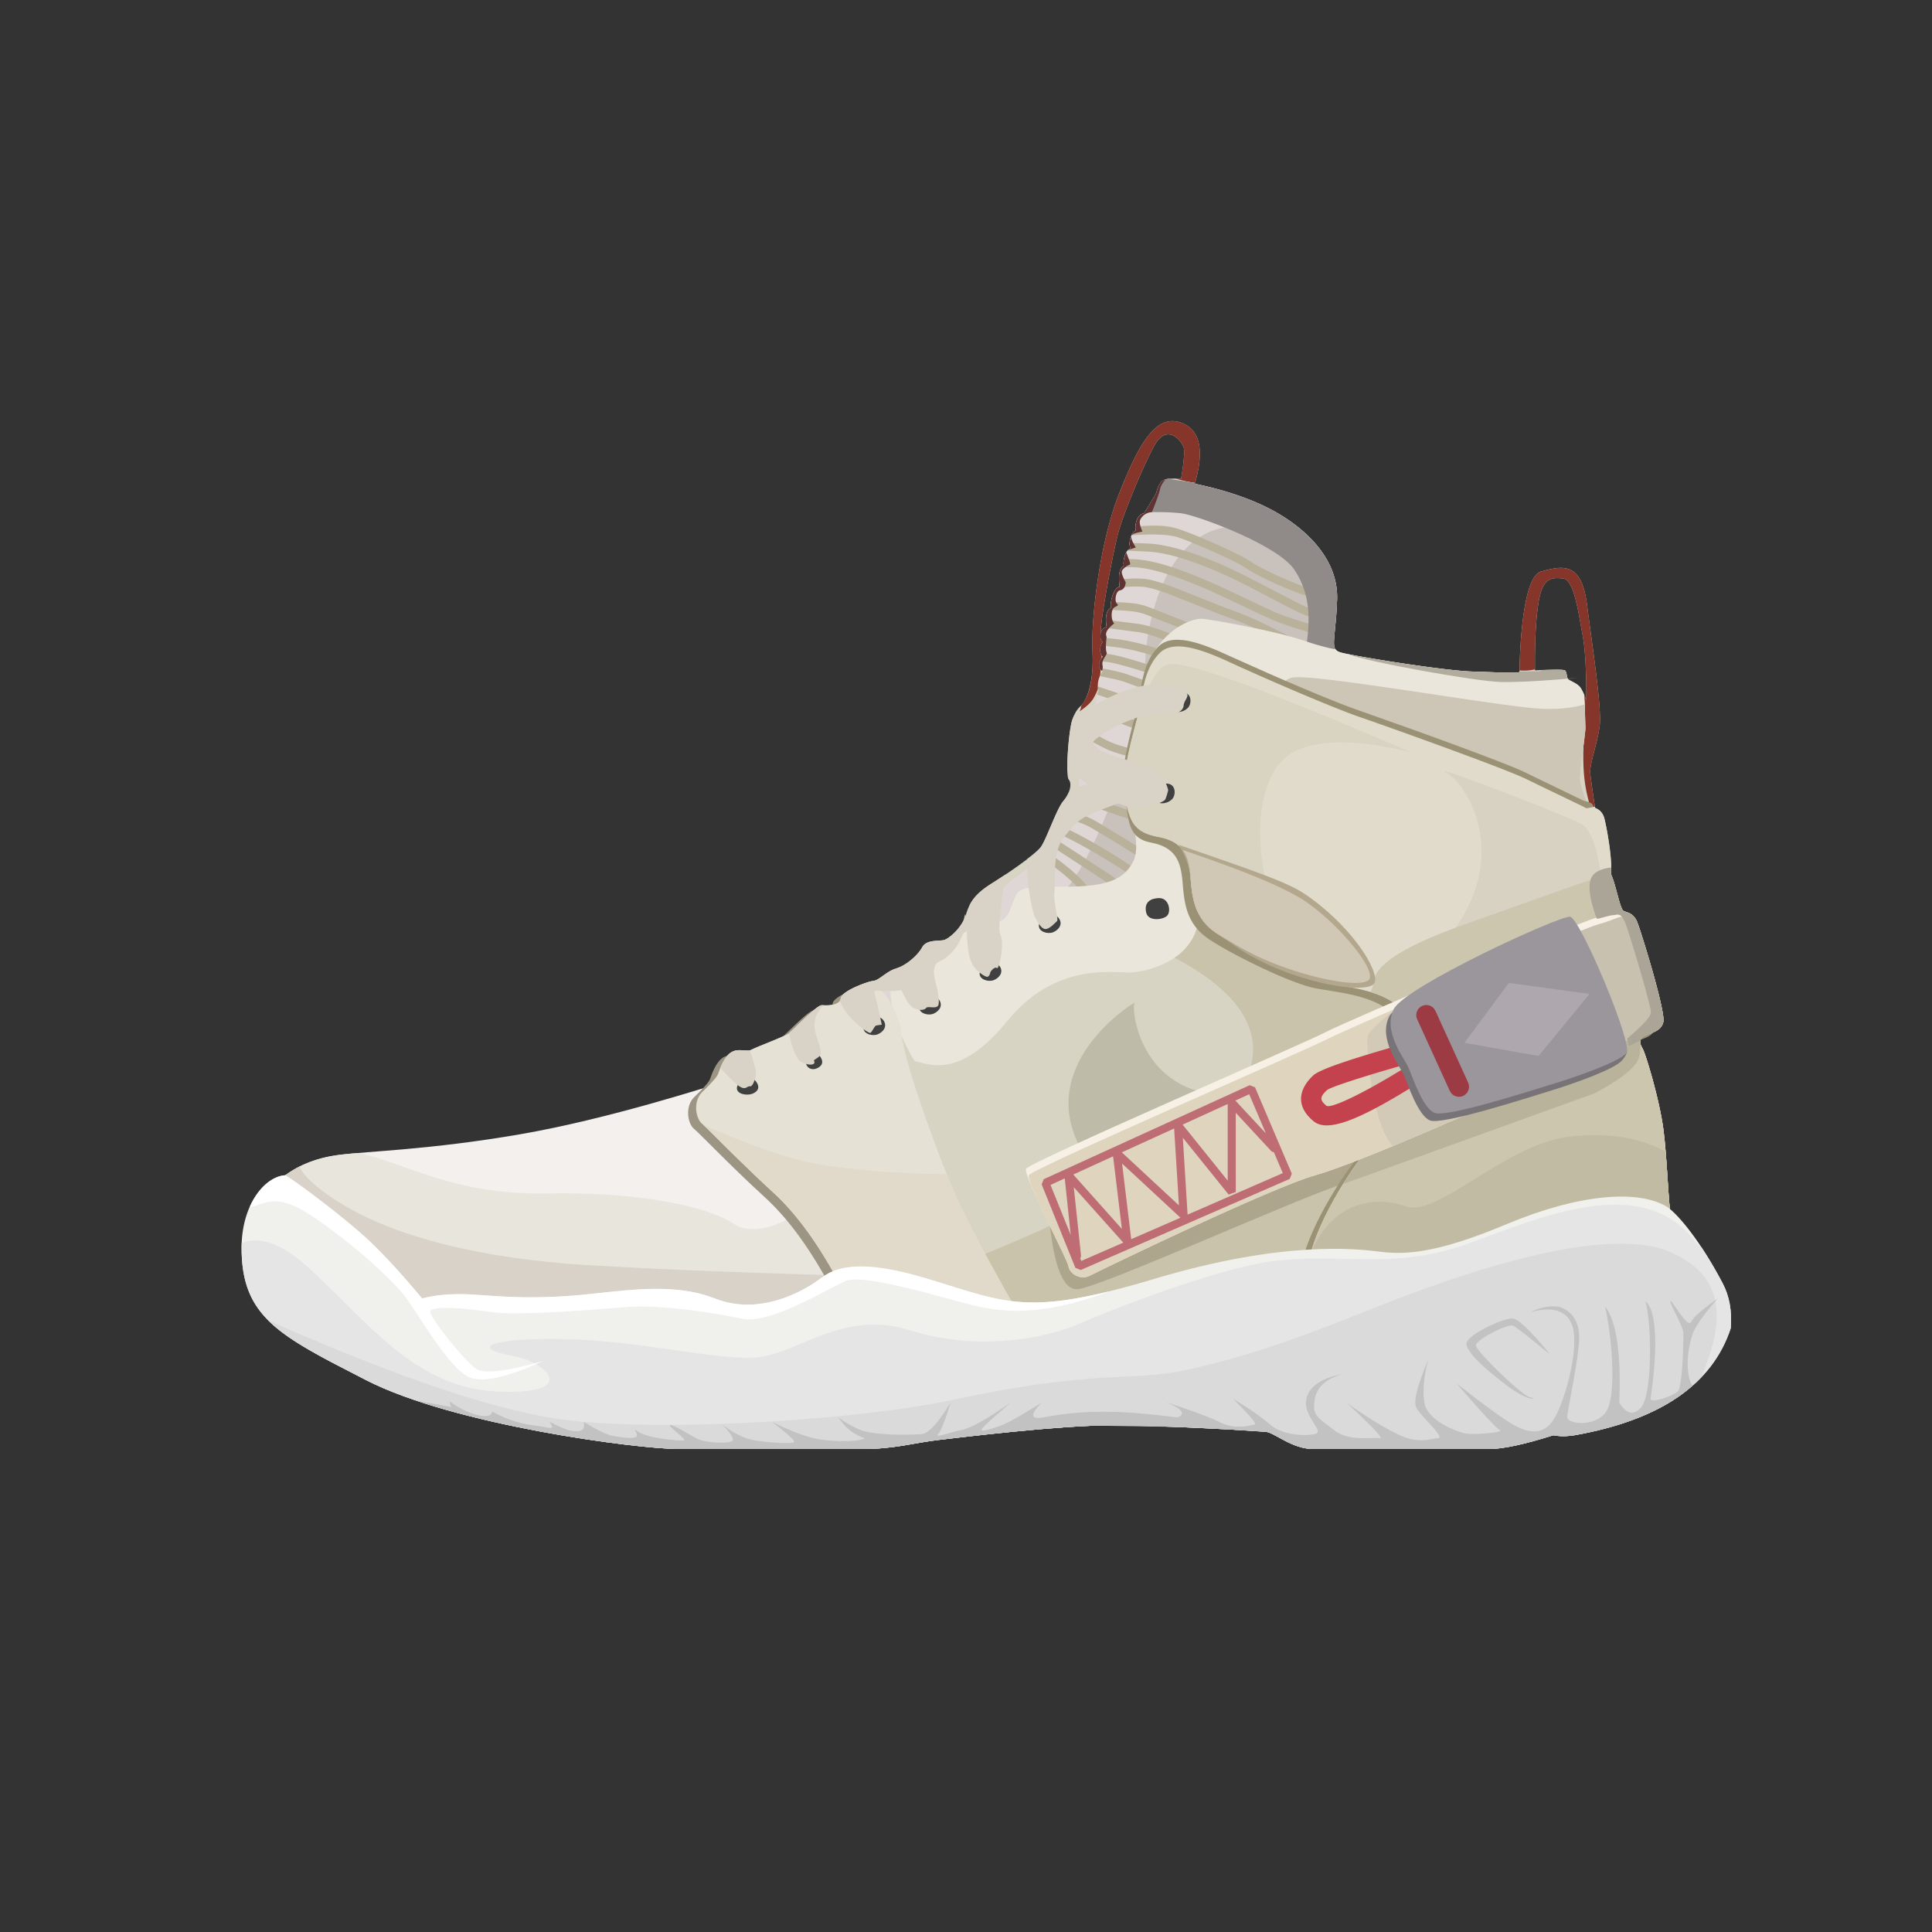 <svg xmlns="http://www.w3.org/2000/svg" viewBox="0 0 96 96">
  <rect x="0" y="0" width="96" height="96" fill="#333333" stroke="none"/>
  <defs>
    <path id="a" d="M0 0h96v96H0z"/>
  </defs>
  <g fill="none" fill-rule="evenodd">
    <path fill="#F3F0ED" d="M14.18 58.397c.735-.54 1.618-.876 2.648-1.008 1.545-.197 4.54-.258 8.99-1.023 4.45-.764 9.514-2.425 9.993-2.557.48-.133 7.436 5.467 7.971 7.185.535 1.719-1.957 5.335-6.784 5.408-4.827.072-13.99 1.914-17.747-1.545-2.504-2.306-4.194-4.46-5.072-6.46Z"/>
    <path fill="#E8E5DD" d="M18.738 57.532c2.475.802 4.562 1.85 8.59 1.77 4.028-.08 7.665.55 9.122 1.503.97.636 2.523.15 4.658-1.456 1.323 2.296 1.526 3.798.61 4.508-1.374 1.064-3.182 2.491-9.356 2.205-6.173-.286-10.44-.669-11.286-.863-.847-.194-4.897-4.774-5.453-5.024-.246-.11-.595-.433-1.047-.967-.148-.273-.28-.544-.397-.811.736-.54 1.62-.876 2.649-1.008.254-.032.548-.061.881-.09a5.66 5.66 0 0 1 1.029.233Z"/>
    <path fill="#D8D2C8" d="M17.106 59.896c2.606 1.561 6.814 2.66 12.236 2.976l1.843.101c3.167.164 6.808.3 10.922.41-.09.186-.22.343-.389.474l-.582.44c-1.3.937-3.265 1.933-8.17 1.788l-2.457-.115c-5.166-.272-8.674-.597-9.433-.77-.847-.195-4.897-4.775-5.453-5.025-.245-.11-.593-.43-1.042-.962a10.344 10.344 0 0 1-.402-.816c.22-.161.453-.304.698-.43.269.558 1.013 1.2 2.23 1.93Z"/>
    <path fill="#D8D4C4" d="M58.77 21.035c.873.37 1.073 1.37.6 3.001 1.546.326 2.842.77 3.886 1.335 1.566.847 3.259 2.371 3.182 4.43-.077 2.06-.386 2.447.175 2.616.56.17 5.07.91 6.585.955 1.516.045 2.318.098 2.31 0v-.147c.01-.8.132-4.575 1.067-4.827 1.035-.28 2.002-.527 2.28 1.631.279 2.158.74 5.143.633 6.03-.108.888-.52 1.918-.468 2.384.035.311.114.878.237 1.699.242.095.396.27.462.522.1.38.412 2.011.328 2.777.218.423.445 1.706.614 1.813.17.107.482.08.679.54.197.46 1.425 4.452 1.31 4.983-.113.53-.737.547-1.001.738-.264.19-.124.413 0 .649.124.236.803 2.435 1.002 3.946.199 1.51.255 3.965.383 4.271-1.108-.125-3.346-.353-5.555.623-2.208.975-6.675 2.383-9.486 2.206-2.812-.177-10.506 1.24-12.887 1.808-2.38.569-4.804 1.147-7.452.35a54.126 54.126 0 0 0-5.828-1.377c-1.074-2.06-2.207-3.637-3.4-4.732-1.79-1.642-3.2-3.132-3.537-3.416-.336-.285-.454-1.127 0-1.575.454-.448.732-.743.794-.913.062-.171.279-.832.648-1.063.369-.231.779-.003.997-.128.219-.126 1.635-.646 1.866-.819.23-.173 1.392-1.413 1.647-1.396.255.016.879.026.934-.345.056-.37 1.362-.84 1.638-.87.276-.031.64-.474 1.118-.613.479-.14 1.072-.645 1.29-1.051.218-.406.87-.294 1.099-.365.228-.07.87-.576 1.08-1.271.21-.695.54-1.081 1.361-1.59.821-.51 2.061-1.38 2.34-1.732.28-.352.784-1.892 1.134-2.307.35-.414.436-.873.269-1.07-.168-.197-.007-2.453.182-2.979.189-.526.364-.61.477-.739.113-.129.604-.824.523-2.6-.081-1.775.38-5.54 1.348-7.96.968-2.422 1.826-3.976 3.136-3.422Zm17.683 8.874c-.135.822-.196 1.955-.182 3.4.92-.04 1.415-.04 1.485 0 .105.062.085.398.178.458.094.06.443.2.578.377.09.119.194.332.31.64.005-1.483-.056-2.552-.18-3.207-.187-.982-.413-2.776-.97-2.832-.558-.057-1.016-.068-1.22 1.164Zm-19.14-7.685c-.67 1.285-1.478 3.314-1.717 4.14-.24.825-.9 4.276-.905 5.089.03-.156.131-.252.301-.29-.086-.525-.016-.842.21-.95-.052-.348.156-1.048.44-1.05-.1-.615.003-.938.197-1.052-.05-.288.095-.805.345-.85-.154-.311.053-.836.259-.898-.071-.272.043-.795.41-.86.114-.18.545-.872.601-1.015.056-.142.132-.668.594-.695.308-.018.52-.018.639 0 .143-.853.185-1.376.126-1.569-.089-.289-.832-1.284-1.5 0Z"/>
    <path fill="#C9C3AB" d="m62.867 43.711 9.713 3.83c1.009.4 2.019.804 3.055 1.225 2.11.856 4.203 1.73 6.278 2.621-.104.04-.196.078-.264.128-.264.19-.124.413 0 .649l.077.192c.22.618.753 2.445.925 3.754.199 1.51.255 3.965.383 4.271l-.5-.052c-1.204-.112-3.14-.17-5.055.675-2.078.918-6.157 2.218-8.974 2.22l-.512-.014c-2.69-.17-9.846 1.12-12.547 1.73l-.34.078c-.942.225-1.89.452-2.857.594l-.466-.01c-.755-.034-.962-.168-.622-.403l-1.136-.51c-2.187-1.013-3.043-1.611-2.569-1.794l1.21-.476c13.828-5.556 17.881-11.204 8.568-15.375-1.146-.513 2.732-4.486 5.633-3.333Z"/>
    <path fill="#ADA68C" d="m80.333 50.713 1.191.507.007.437c-.043.073-.037.154-.01.238-.007.219-.027.41-.058.576-.09.496-.834 1.115-2.23 1.858l-11.394 4.11-1.42.496c-2.472.847-11.909 5.1-12.904 5.127-.58.016-.999-.809-1.255-2.473l-.09-.677.819-.385 27.344-9.814Z"/>
    <path fill="#85352A" d="m78.855 30.03.408 3.061c.166 1.306.285 2.47.225 2.968-.108.888-.52 1.918-.468 2.384l.067.529c.04.295.095.67.163 1.126-.128-.002-.216-.047-.266-.132-.303-1.086-.34-1.896-.295-3.127l.046-1.013a8.92 8.92 0 0 0-.012-1.291l.1.249-.007-.928c-.017-.865-.062-1.547-.135-2.045l-.216-1.215c-.166-.884-.395-1.811-.793-1.851-.558-.057-1.016-.068-1.22 1.164-.133.813-.194 1.93-.181 3.353-.241.058-.514.072-.764.05l.01-.469c.039-1.236.23-4.222 1.058-4.445l.308-.08c.914-.225 1.722-.23 1.972 1.711ZM58.77 21.034c.866.367 1.07 1.355.61 2.965a7.149 7.149 0 0 1-.963-.22l.203.005a.946.946 0 0 1 .067.008l.088-.578c.07-.516.082-.846.038-.99-.089-.29-.832-1.285-1.5 0-.67 1.284-1.478 3.313-1.717 4.138l-.126.5c-.289 1.258-.775 3.894-.78 4.59a.338.338 0 0 1 .16-.235l-.17 2.194c-.07.851-.182.969-.322 1.245-.11.214-.35.447-.723.697.127-.224.048-.245.128-.337l.099-.152c.158-.237.437-.808.433-2.084l-.009-.364c-.081-1.775.38-5.54 1.348-7.96l.288-.7c.856-2.012 1.669-3.22 2.848-2.722Z"/>
    <path fill="#DFD7D5" d="m57.892 23.825.156-.032.779.114c.168.027.352.058.55.093l-.008.036c1.547.326 2.843.77 3.887 1.335 1.566.847 3.259 2.371 3.182 4.43-.056 1.49-.232 2.104-.114 2.395l-.747 2.723a22.099 22.099 0 0 0-.334 1.348c-.225 1.183-6.165 4.365-8.151 6.648l-.204.25c-1.634 2.15-4.558 3.21-7.725 4.775l-.637.32c-3.408 1.747-7.178 2.361-6.44 1.9l4.9-2.854c.742-.44 1.294-.779 1.39-.873.313-.308.79-1.904 1.98-2.755 1.189-.85 2.36-2.044 2.626-2.252.242-.189.67-1.16.664-1.951l-.016-.231c-.111-.821.434-3.775.459-3.864.024-.09.365-.418.376-.49l.018-.176c.016-.123.045-.281.11-.41-.068-.104-.094-.568.204-.95-.28-.147-.214-.46 0-.727-.208-.154-.136-.571 0-.738-.081-.033-.12-.132-.116-.299l.01-.137c.03-.156.131-.252.301-.29-.086-.525-.016-.842.21-.95-.052-.348.156-1.048.44-1.05-.1-.615.003-.938.197-1.052-.05-.288.095-.805.345-.85-.154-.311.053-.836.259-.898-.071-.272.043-.795.41-.86l.477-.783c.061-.105.108-.19.124-.232l.063-.2c.058-.17.158-.383.375-.463Z"/>
    <path fill="#C9C2BC" d="M56.9 33.185c.011-2.693 1.363-7.821 5.447-6.911 3.943.879 4.662 3.662 3.645 5.522l-.116.196c-.552.869-1.83 3.75-3.324 6.68l-2.013 1.41c-1.366.968-2.692 1.965-3.447 2.833l-.204.25c-.89 1.17-2.16 2.017-3.645 2.799-.601-.375-.799-.979-.292-1.738l.142-.193c1.572-1.971 3.797-8.155 3.807-10.848Z"/>
    <path fill="#B9B19A" d="M53.998 44.003c.292.372.877.602 1.339.672l-.44.312c-.47-.13-.937-.383-1.214-.737-.38-.486-1.275-1.196-1.99-1.654l.31-.275c.744.485 1.602 1.18 1.995 1.682Zm-1.411-2.22.825.534 1.632 1.071.469.323c.208.148.378.278.509.394a6.413 6.413 0 0 1-.307.27l-.13-.103a14.05 14.05 0 0 0-.543-.4l-2.76-1.805.305-.284Zm3.596 1.235.226.165c.093.072.195.138.3.197l.179-.216c-.14.183-.288.359-.445.527l-.108-.07-.17-.122c-.658-.508-2.673-1.683-3.33-1.954l.147-.119a.768.768 0 0 0 .153-.183c.722.331 2.277 1.236 3.048 1.775Zm-1.64-2.16 1.68 1.014.917.59c.081.053.158.105.23.156-.102.101-.194.2-.278.297l-.456-.305-1.225-.768-1.073-.64a3.416 3.416 0 0 0-.977-.412c.049-.114.095-.242.135-.376.351.085.682.227 1.047.444Zm-.631-3.162 2.863 1.19.801.35c.153.07.29.136.416.198l.35.184c.1.056.184.109.25.157.183.131.288.257.244.402l-.045.09a.33.33 0 0 0-.044.1l-.04.196c-.054.32-.105.46-.286.581-.219.146-.545.136-1.037-.02l-.964-.32-2.8-.95.02-.192.003-.225 1.074.36 2.788.945c.388.123.603.13.694.07.04-.027.064-.073.088-.182l.028-.15c.036-.216.067-.324.147-.44-.046.066-.056.085-.077.076l-.026-.017a4.19 4.19 0 0 0-.545-.307l-.407-.193-.5-.222-3.227-1.353.048-.408.184.08Zm.43-2.637 3.151 1.122.391.153.087.037.155.082 1.116.682.08.052c.398.26.674.465.81.62.309.346.043.58-.434.506l-.857-.142-.793-.147c-1.311-.255-2.529-.554-3.049-.792l-.356-.176-.773-.42.068-.418.698.38c.202.111.368.196.53.27.584.268 2.194.635 3.754.91l.716.118-.326-.236-.652-.418-.781-.47-.118-.057a12.08 12.08 0 0 0-.559-.216l-3.111-1.12c.014-.054.15-.2.253-.32Zm.292-1.874.495.097c.353.073.632.141.87.22l3.303 1.174.701.266c.296.121.247.144.221.294-.06.349-2.438.294-3.512-.002l-.285-.082-1.908-.638a.969.969 0 0 1 .074-.21.436.436 0 0 1-.043-.195l1.692.567c.21.067.399.124.576.173.346.095.966.158 1.553.204l1.075.073-.266-.08-2.892-1.01-.215-.082a5.003 5.003 0 0 0-.77-.225l-.651-.132c.036-.082.084-.164.145-.242a.335.335 0 0 1-.163-.17Zm.483-1.469.273.03c1.32.127 3.766.927 5.961 2.043l.458.243c.332.186.543.334.643.45.122.141.143.322-.023.432-.086.057-.2.07-.36.063-.424-.02-1.247-.224-2.062-.5l-1.65-.59-.791-.272c-1.258-.423-2.207-.693-2.643-.733a1.698 1.698 0 0 0-.275 0 .939.939 0 0 1 .149-.255.302.302 0 0 1-.103-.146c.092-.006.18-.005.265.003.611.055 2.055.498 3.939 1.17l.9.325c.663.243 1.375.446 1.874.542l.24.039a7.083 7.083 0 0 0-.518-.298l-.224-.117c-2-1.016-4.212-1.766-5.53-1.964l-.288-.036a6.292 6.292 0 0 1-.641-.091.548.548 0 0 1 .086-.165c-.06-.025-.098-.087-.111-.187l-.003-.06.273.051.161.023Zm.092-1.811.655.033.313.026.15.018c.203.027.389.065.56.115l.31.112 4.564 1.805.79.328c.66.285.953.445 1 .547.099.22.128.525 0 .742-.193.323-.629.352-1.294.086l-.347-.145-2.554-1.151-.782-.337c-.85-.355-1.486-.578-1.92-.662l-1.552-.204a13.66 13.66 0 0 0-.209-.022l.1-.033a2.477 2.477 0 0 1-.036-.367l1.57.201c.534.064 1.369.358 2.575.877l2.756 1.239.548.233c.504.202.738.186.8.08.048-.08.03-.259-.02-.372l-1.738-.732-2.542-1.012-1.927-.757a2.868 2.868 0 0 0-.705-.174l-.282-.031-.904-.049a.351.351 0 0 1 .114-.086 1.113 1.113 0 0 1 .007-.308Zm1.558-1.15c.298.018.676.114 1.193.295l.672.253 2.012.802.599.224c.47.17.901.35 1.378.571l1.27.622c.837.416 1.37.653 2.015.877.13.045.241.079.337.102l-.104.386a4.236 4.236 0 0 1-.364-.11 14.67 14.67 0 0 1-1.66-.7l-1.176-.581c-.507-.248-.94-.444-1.383-.62l-1.055-.398-2.354-.934c-.654-.246-1.097-.371-1.403-.389-.541-.03-1.041.023-1.251.075a.225.225 0 0 1 .148-.068 2.902 2.902 0 0 1-.037-.358c.303-.049.72-.073 1.163-.048Zm1.74-.479c.439.154.876.324 1.33.515l.692.303c.434.196 2.46 1.173 2.916 1.362.226.094.489.19.797.292l2.079.649-.033.384a.457.457 0 0 1-.103-.015l-1.739-.532c-.464-.146-.84-.278-1.155-.408l-.391-.175c-.763-.35-2.188-1.035-2.536-1.192a24.416 24.416 0 0 0-1.99-.805c-1.122-.393-1.814-.502-2.485-.468l-.147.01a.357.357 0 0 1 .097-.085.966.966 0 0 1 .009-.323l.293-.007c.642.003 1.34.137 2.365.495Zm-1.442-1.266c1.082.053 2.583.546 4.194 1.3l.55.266 2.715 1.403.324.154c.044.02.082.035.115.048.416.161 1.139.258 1.444.265l-.032.373c-.45.029-1.09-.084-1.556-.265l-.28-.122-.406-.201-1.867-.974a40.477 40.477 0 0 0-.916-.46l-.26-.124c-1.568-.734-3.027-1.214-4.045-1.263l-1.019-.048a.278.278 0 0 1 .158-.1.592.592 0 0 1-.053-.282l.402.008c.156.005.332.012.532.022Zm1.626-.68.523.195c.895.354 2.198.944 2.752 1.267l.155.097c.618.427 2.49 1.267 3.262 1.426l.182.026c.31.014.623.15.872.335v.125l-.017.388a1.502 1.502 0 0 0-.699-.423l-.175-.026c-.636-.03-2.562-.86-3.44-1.386l-.212-.136c-.46-.318-2.49-1.222-3.332-1.51-.438-.15-1.219-.19-2.331-.111.055-.12.133-.21.212-.234a.7.7 0 0 1-.02-.178l.137-.033c1.199-.088 1.62.002 2.131.177Z"/>
    <path fill="#908A88" d="m58.048 23.793.779.114.55.093-.008.036c1.547.326 2.843.77 3.887 1.335 1.566.847 3.259 2.371 3.182 4.43-.056 1.49-.232 2.104-.114 2.395l-.571 2.079-1.317.143c.1-.296.204-.735.31-1.318l.131-.768c.232-1.466.273-2.783-.565-4.027-.839-1.244-4.847-2.702-5.592-2.795-.397-.05-.894-.07-1.49-.062l-.35.009.45-.737.098-.177a.674.674 0 0 0 .026-.055l.063-.2c.058-.17.158-.383.375-.463l.156-.032Z"/>
    <path fill="#603333" d="M56.136 28.058c-.098.03-.365.2-.394.33-.02.085.046.27.196.555-.028.232-.122.361-.28.389-.236.04-.28.554-.165.656.113.103.033.1-.13.201-.162.102-.172.61 0 .788-.294.238-.481.456-.375.665-.035.297-.059.666 0 .774.06.107-.256.351-.208.618a.508.508 0 0 1-.02.294l.037.027c-.28-.148-.214-.46 0-.728-.208-.154-.136-.571 0-.738-.081-.033-.12-.132-.116-.299l.01-.137c.03-.156.131-.252.301-.29-.086-.525-.016-.842.21-.95-.052-.348.156-1.048.44-1.05-.1-.615.003-.938.197-1.052-.032-.187.017-.47.125-.659l.134.355c.048.128.08.238.038.25Zm1.756-4.233.027-.007.119-.124c-.225.22-.356.42-.392.598-.054.266-.339 1.008-.416 1.156-.396.028-.577.338-.591.443-.01.07-.018.17.126.526-.29.047-.467.107-.532.18-.066.073.002.275.204.606l-.284.093a1.77 1.77 0 0 0-.095.038.23.23 0 0 1 .126-.073c-.154-.311.053-.836.259-.898-.071-.272.043-.795.41-.86l.477-.783.098-.177a.674.674 0 0 0 .026-.055l.063-.2c.058-.17.158-.383.375-.463Z"/>
    <path fill="#EAE6DB" d="m59.674 30.746.156.007.664.104c1.052.18 2.864.535 4.028.89l.3.096c.578.197 1.094.339 1.546.425.046.068.126.113.245.15.532.16 4.628.836 6.336.942l1.676.058c.586.017.888.014.883-.046l-.013-.016 1.003-.005.131-.059.8-.013c.188.003.297.013.327.03.105.062.085.398.178.458l.343.185c.093.056.181.121.235.192.058.076.121.19.19.344l.035.493c.031.56.035 1.043.044 1.149.019.214-.301 2.22-.26 2.615.027.264.2.808.52 1.632a44.16 44.16 0 0 1-2.724-.826l-.582-.207c-1.406-.516-12.586-5.075-14.088-5.354-1.502-.28-3.482 7.55-3.115 7.883.366.333.355 1.84 1.007 3.93-.325 2.008-2.649 2.503-3.43 2.522l-.843-.028c-1.177-.02-3.158.159-4.939 2.117l-.28.325c-2.403 2.942-3.907 2.114-4.58 1.993-.31-.386-1.045-2.025-1.126-2.595l-.06-.436c-.053-.441-.057-.88.193-1.182.333-.402 2.583-1.093 3.036-1.772.452-.678 1.533-.868 2.061-.945.528-.077.626-.666.902-1.301.275-.635 1.697-.379 3.197-.461 1.5-.083 2.203-.419 2.625-1.205.422-.786-.107-2.172-.185-3.546-.079-1.375.505-4.682.972-6.233.437-1.448 1.818-2.283 2.592-2.31Z"/>
    <path fill="#B1AC9E" d="m72.95 33.36 1.675.058.538.009c.231-.002.348-.017.345-.055l-.013-.016 1.003-.005.131-.059.8-.013.223.01c.054.005.09.012.104.02.093.055.088.322.15.426l.549-.06-1.071.092c-1.178.092-2.103.133-2.776.123-1.21-.02-6.667-1-7.624-1.386l.68.128c1.471.262 4.027.65 5.285.728Z"/>
    <path fill="#CDC6B6" d="M64.418 33.651c1.548-.048 9.122 1.274 11.678 1.527 1.005.1 1.886.042 2.643-.172l.042 1.124c.019.214-.301 2.22-.26 2.615.027.264.2.808.52 1.632a44.16 44.16 0 0 1-2.724-.826l-.582-.207-1.644-.642c-2.505-.993-7.078-2.824-9.974-3.892-.387-.59-.509-1.134.3-1.159Z"/>
    <path fill="#9B9276" d="M57.578 32.114c.635-.631 1.893-.227 2.985.243l2.448 1.094c1.326.581 3.061 1.32 4.216 1.745l2.962 1.051c2.046.737 4.535 1.657 5.428 2.054l3.055 1.476c.063.031.226.033.404.143.177.11.184.767.25 1.02.1.38.413 2.011.328 2.777.218.423.445 1.706.615 1.813.17.107.481.08.678.54.197.46 1.425 4.452 1.311 4.983-.114.53-.738.547-1.002.738-.263.19-.124.413 0 .649l.077.193c.22.617.753 2.444.925 3.753l.077.696c.128 1.35.187 3.01.28 3.478a43.746 43.746 0 0 0-3.177-.253c-1.841-.074-5.54 1.638-8.161 2.417-2.621.78-4.694.368-6.614.346.015-.822.846-2.819 2.289-4.881l.296-.413c1.626-2.204 2.918-6.51 1.953-7.41-.964-.9-2.568-1.033-3.796-1.25-1.228-.217-4.262-1.72-5.35-2.461-.999-.68-1.18-1.573-1.268-2.516l-.023-.259c-.078-.963-.276-1.668-1.335-1.959l-.26-.06c-1.289-.242-1.053-1.432-1.32-2.487-.266-1.056.456-3.376.66-4.232.204-.855.222-2.185 1.069-3.028Z"/>
    <path fill="#E0DBCB" d="M57.63 32.445c.847-.842 2.8.158 3.994.698 1.193.54 4.44 1.97 6.017 2.513 1.577.543 7.179 2.552 8.205 3.058 1.026.505 2.973 1.427 2.976 1.446.002.01.201-.028.426-.075l.009.057c.242.095.396.27.462.522.1.38.412 2.011.328 2.777.218.423.445 1.706.614 1.813.17.107.482.08.679.54.197.46 1.425 4.452 1.31 4.983-.113.53-.737.547-1.001.738-.264.19-.124.413 0 .649.124.236.803 2.435 1.002 3.946.185 1.403.246 3.622.357 4.175a43.343 43.343 0 0 0-3.177-.254c-1.841-.074-5.541 1.638-8.162 2.417-2.62.78-4.694.368-6.613.345.016-.876.96-3.09 2.585-5.293 1.626-2.204 2.918-6.51 1.953-7.41-.965-.9-2.568-1.033-3.796-1.25-1.228-.217-4.262-1.72-5.351-2.461-1.089-.742-1.206-1.737-1.29-2.775-.084-1.038-.308-1.775-1.596-2.018-1.288-.243-1.393-.826-1.66-1.882-.266-1.055.456-3.376.66-4.231.204-.856.222-2.186 1.069-3.028Z"/>
    <path fill="#D7D2C1" d="m71.965 38.453-.1-.061c-1.003-.539 5.793 2.064 6.675 2.531.883.468.93 2.651 1.195 3.226.08.174.28.407.6.698l.205.184c.043.117.084.2.121.223.084.052.201.073.322.134l.197.155c.04.04.077.09.11.151l.05.1c.036.086.107.29.199.571L69.886 51.85c.096-.819.02-1.468-.292-1.759a2.846 2.846 0 0 0-.39-.303c.771-.637 1.797-1.847 3.073-3.623 2.656-3.697.723-7.013-.312-7.711Z"/>
    <path fill="#D9D3C2" d="M70.13 37.388c-3.689-.9-5.964-.587-6.825.939-.861 1.526-.915 3.721-.162 6.586a42.401 42.401 0 0 1-3.636.392c-.194-.422-.27-.877-.318-1.346l-.032-.355c-.078-.963-.276-1.668-1.336-1.959l-.26-.06c-1.288-.242-1.393-.825-1.66-1.88-.177-.704.084-1.97.339-2.99l.326-1.265.365-.934c.382-.93.71-1.485 1.266-1.52 1.016-.064 4.994 1.4 11.933 4.392Z"/>
    <path fill="#CDC6AF" d="M80.047 43.441c.218.423.445 1.706.614 1.813.17.107.482.08.679.54.197.46 1.425 4.452 1.31 4.983-.113.53-.737.547-1.001.738-.264.19-.124.413 0 .649l.077.192c.22.618.753 2.445.925 3.754l.077.696c.128 1.35.186 3.009.28 3.478a43.746 43.746 0 0 0-3.177-.253c-1.841-.074-5.541 1.638-8.162 2.417-2.62.78-4.694.368-6.613.345.015-.821.846-2.818 2.289-4.88l.296-.413c1.626-2.204 2.918-6.51 1.953-7.41-.409-.381-.933-.625-1.494-.796.07-.148.117-.272.137-.367l.011-.086c.035-1.067 2.197-2.04 4.077-2.743l5.29-1.887c1-.349 1.912-.654 2.438-.792l-.006.022Z"/>
    <path fill="#BAB39B" d="M81.463 50.307c.05.516.072.966.068 1.348-.043.074-.037.155-.01.238-.007.22-.027.411-.058.578-.09.496-.834 1.115-2.23 1.858l-11.474 4.137c-.394.14-.732.258-1.016.357.187-.3.387-.604.602-.91l.296-.413c.552-.748 1.065-1.738 1.465-2.755l12.357-4.438Z"/>
    <path fill="#9C9584" d="M44.406 51.673c.134 1.343 1.543 5.222 2.372 7.262l.148.36c.53 1.268 1.714 3.504 3.55 6.706a9.517 9.517 0 0 1-3.22-.378 54.126 54.126 0 0 0-5.829-1.378c-1.073-2.06-2.207-3.637-3.4-4.732l-.652-.606c-1.474-1.39-2.59-2.561-2.884-2.81-.337-.285-.454-1.127 0-1.575l.345-.347c.25-.26.404-.444.449-.566l.09-.245c.108-.269.293-.653.557-.818.369-.231.78-.002.998-.128l.296-.134c.493-.206 1.39-.55 1.569-.685.23-.173 1.392-1.412 1.647-1.396l.246.005c.286-.008.647-.072.688-.35.05-.328 1.081-.735 1.507-.844.733.502 1.302 1.47 1.479 2.364l.044.295Z"/>
    <path fill="#E6E1D5" d="m44.76 51.124.045.295c.134 1.343 1.543 5.222 2.372 7.262l.148.36c.53 1.268 1.713 3.503 3.55 6.706a9.517 9.517 0 0 1-3.221-.378 54.126 54.126 0 0 0-5.828-1.378c-1.074-2.06-2.207-3.637-3.4-4.732l-.652-.606c-1.474-1.39-2.59-2.561-2.885-2.81-.336-.285-.454-1.127 0-1.575l.345-.347c.25-.26.405-.444.45-.566l.09-.245c.107-.269.293-.653.557-.818.369-.231.779-.003.997-.128l.297-.134c.493-.206 1.39-.55 1.569-.685.23-.173 1.392-1.413 1.647-1.396l.246.005c.285-.008.646-.072.688-.35.05-.328 1.081-.735 1.507-.844.732.502 1.302 1.47 1.479 2.364Z"/>
    <path fill="#E1DACB" d="M40.395 57.793c1.972.374 4.506.537 6.648.548l.282.7c.53 1.268 1.713 3.503 3.55 6.706a9.517 9.517 0 0 1-3.221-.378 54.126 54.126 0 0 0-5.828-1.378c-1.074-2.06-2.207-3.637-3.4-4.732l-.652-.606-1.438-1.39c-.669-.66-1.16-1.161-1.386-1.367 1.651.724 3.9 1.604 5.445 1.897Z"/>
    <path fill="#C2BBA3" d="m82.765 57.226.171 2.428c.03.372.061.639.098.727l-.5-.052c-1.204-.112-3.14-.17-5.055.675-2.078.918-6.157 2.218-8.974 2.22l-.512-.014c-.796-.05-1.983.027-3.33.177.13-.172.225-.357.283-.55.9-3.05 3.236-3.48 4.894-2.9 1.658.582 4.968-3.177 8.322-3.481 1.858-.169 3.392.088 4.603.77Z"/>
    <path fill="#B3A88E" d="m58.556 41.977.914.315c2.376.829 4.405 1.497 5.296 2.085 2.296 1.516 3.79 3.834 3.538 4.453-.224.549-3.028.174-5.419-.954l-.463-.238-.41-.218c-.482-.28-1.388-.94-1.801-1.216-.784-.648-.948-1.459-1.029-2.313l-.025-.287c-.044-.55-.341-1.275-.601-1.627Z"/>
    <path fill="#D0C8B5" d="m58.769 42.237-.234-.077c3 1.004 5.031 1.83 6.095 2.479 1.595.973 3.676 3.369 3.424 3.988-.224.547-3.218-.002-5.605-1.123a28.523 28.523 0 0 1-.906-.473l.013.007a25.694 25.694 0 0 1-1.321-.818c-.893-.72-1-1.65-1.078-2.616-.044-.55-.128-1.015-.388-1.367Z"/>
    <path fill="#F0F1ED" d="M86 66c-.917 2.787-3.503 4.559-7.757 5.315-.407.063-.758.063-1.055 0-1.44.455-2.503.683-3.188.685-1.028.003-7.686 0-8.742 0-1.055 0-1.912-.802-2.343-.852-.431-.05-5.155-.323-7.724-.323-2.568 0-7.422.593-8.594.73-1.172.138-2.147.445-3.73.445H33.74c-2.087 0-11.19-1.19-15.538-3.418-4.348-2.228-6.198-3.134-6.198-6.582 0-2.142 1.152-3.54 2.175-3.603.668.405 2.902 2.094 4.023 3.123.748.685 1.673 1.686 2.775 3 .705-.185 1.524-.25 2.456-.197 1.398.082 2.61.227 4.888.066 2.279-.16 4.937-.76 7.212.136 2.276.895 4.445-.45 5.009-.832.563-.382 1.385-1.394 5.432-.185 4.047 1.21 4.991 1.954 11.369.043 6.378-1.912 10.018-1.506 11.199-1.358 1.18.147 2.713.15 6.285-1.351 3.572-1.503 6.582-1.771 8.039-.857.566.413 1.632 1.692 2.73 3.774.34.643.474 1.39.404 2.241Z"/>
    <path fill="#E5E5E5" d="m84.317 61.807.228.168c.336.507.692 1.103 1.05 1.784.34.643.475 1.39.405 2.241-.917 2.787-3.503 4.559-7.757 5.315-.407.063-.758.063-1.055 0-1.44.455-2.503.683-3.188.685h-8.742c-1.055 0-1.912-.802-2.343-.852l-1.623-.106c-1.718-.096-4.389-.217-6.1-.217-2.569 0-7.423.593-8.595.73-1.172.138-2.147.445-3.73.445H33.74c-2.087 0-11.19-1.19-15.538-3.418l-1.77-.915c-3.085-1.637-4.428-2.73-4.428-5.667l.006-.237c.912-.352 1.995.035 3.247 1.16 2.909 2.611 5.277 6.033 9.436 6.222 4.033.183 2.625-1.374.894-1.751l-.163-.032c-1.8-.31-1.566-.86 2.34-.826 3.904.034 7.636 1.043 9.731.92 2.095-.122 4.341-2.418 7.714-1.357 3.195 1.005 6.376.488 8.192-.228l.954-.404c2.173-.9 6.652-2.545 8.95-2.811l.77-.071c2.78-.207 5.126.354 8.153-.555s9.215-4.258 12.09-.223Z"/>
    <path fill="#DADADA" d="M28.23 70.572c5.027.588 14.5-.03 19.063-1.005 7.364-1.573 8.83-.885 11.65-1.497 2.504-.543 4.802-1.262 9.153-3.007 4.351-1.746 11.645-4.283 14.929-2.84 3.283 1.444 2.272 4.307 1.518 6.207-1.354 1.419-3.454 2.38-6.3 2.885-.407.063-.758.063-1.055 0-1.44.455-2.503.683-3.188.685h-8.742c-1.055 0-1.912-.802-2.343-.852l-1.623-.106-1.437-.074c-1.556-.075-3.38-.143-4.664-.143-2.568 0-7.422.593-8.594.73-1.172.138-2.147.445-3.73.445H33.74c-2.087 0-11.19-1.19-15.538-3.418l-1.77-.915c-1.361-.723-2.383-1.339-3.1-2.054 6.618 2.918 11.584 4.572 14.898 4.96Z"/>
    <path fill="#FFF" d="m14.18 58.397.374.246c.908.628 2.687 1.995 3.648 2.877.748.685 1.673 1.686 2.775 3 .705-.185 1.524-.25 2.456-.197l1.382.09a25.47 25.47 0 0 0 3.506-.024c2.116-.149 4.56-.676 6.72-.034l.492.17c2.156.848 4.216-.315 4.906-.764l.55-.385c.61-.386 1.724-.77 4.548.007l.437.125c3.527 1.055 4.697 1.756 9.162.653-3.408 1.293-5.298.989-6.362.793-1.207-.222-5.782-1.742-6.782-1.292l-.45.22c-1.21.623-3.452 1.888-4.65 1.645l-.78-.15c-1.442-.26-3.518-.55-5.07-.423l-1.775.137c-1.816.128-3.96.24-4.822.108l-.726-.098c-1.114-.132-2.399-.2-2.342.098.07.368 1.706 2.436 2.291 2.82.39.257 1.487.13 3.289-.381-1.767.813-2.983 1.077-3.65.79-.999-.43-2.507-3.11-3.157-3.973-.65-.864-2.698-2.738-4.714-4.074-1.845-1.222-2.362-.447-3.025-.412.425-.96 1.122-1.532 1.768-1.572Z"/>
    <path fill="#C2C2C2" d="M85.342 64.53c-.708.815-1.124 1.415-1.248 1.798-.306.947-.298 1.93-.06 2.43.02.042.053.064.095.073-1.348 1.197-3.312 2.027-5.886 2.484-.407.063-.758.063-1.055 0-1.44.455-2.503.683-3.188.685h-8.742c-1.055 0-1.912-.802-2.343-.852l-1.77-.114a184.85 184.85 0 0 0-2.888-.136l-3.855-.06c-.605-.425-.457-.652.445-.68 1.351-.044 3.63.278 3.657.268.51-.18.055-.496-.429-.688l-.147-.056c.126.03 1.93.603 2.657.977.824.424 1.57.148 1.756.123.124-.016-.237-.446-1.083-1.288l.661.419c.507.331.904.621 1.19.87.6.52 1.69.593 2.227.471.538-.122-.627-.858-.42-1.76.139-.6.733-1.006 1.783-1.217-.802.235-1.256.64-1.363 1.217-.16.865.153.938.933 1.553s1.91.343 2.273.42c.242.05-.302-.539-1.632-1.767.955.682 1.793 1.2 2.516 1.554 1.083.532 1.619.225 2.023.212.404-.013-.85-1.09-1.075-1.521-.15-.288.047-1.08.592-2.374-.218.821-.28 1.53-.189 2.129.138.897 1.745 1.55 2.286 1.554l.314-.005c.577-.02 1.35-.1 1.137-.202-.17-.082-.882-.85-2.133-2.303l1.067.825c.643.488 1.152.851 1.527 1.09.843.537 1.725.783 2.293-.238.567-1.02 1.262-3.674.815-4.662-.299-.659-.979-.846-2.04-.56.43-.205.838-.3 1.225-.284.58.024 1.248.554 1.2 1.64-.047 1.086-.59 3.547-.591 3.866 0 .32 1.278.514 1.877-.202s.357-3.71 0-5.304c.57.74.805 2.335.706 4.785.36.563.719.645 1.077.245.538-.6.574-3.884.23-5.286.887.791.279 4.575.254 4.835-.025.26 1.11-.123 1.339-.35.228-.226.288-2.12.288-2.964-.194-.624-.697-1.422-.64-1.52.057-.1.852 1.384 1.023 1.027.114-.238.55-.623 1.311-1.156Z"/>
    <path fill="#C2C2C2" d="M22.34 69.622c.613.514 2.039 1.063 2.118.516a5.741 5.741 0 0 0 2.114.696c.799.096 1.042.286.726-.2.572.315.996.474 1.273.478.415.006.467-.078.445-.453.659.4 1.12.624 1.382.675 1.918.37 1.016-.257 1.183-.287.446.431 2.142.54 2.381.535.239-.006-.68-.634-.673-.757.007-.122.872.398 1.302.641.43.243 1.722.287 1.814.116.06-.114-.113-.381-.52-.8.419.32.818.547 1.198.684.57.206 2.254.297 2.364.198.074-.065-.285-.399-1.075-1l.71.324c.552.238 1.007.397 1.365.478.752.17 2.173.209 2.52 0a2.362 2.362 0 0 1-1.3-1.045c.268.226.626.435 1.074.626.672.286 2.577.267 3.078.207.333-.04.803-.558 1.41-1.554l-.188.596c-.148.438-.27.733-.366.885l-.054.073c-.19.207.407-.022 1.021-.17l.167-.037c.445-.094 1.247-.543 2.407-1.347l-.68.587c-.51.449-.763.702-.762.76.002.119.662-.092 1.088-.265l.241-.113c.342-.175.894-.498 1.656-.969-.65.649-.445.808-.042.748.403-.061 1.594-.328 3.33-.293 1.158.024.944.25-.641.68l-.907.048c-2.606.153-5.955.561-6.902.673-1.172.137-2.147.444-3.73.444H33.74l-.446-.013c-2.236-.11-8.27-.93-12.61-2.39l1.653.3c.17.015.092.185.002-.275ZM75.185 65.519c.29.046.903.64 1.839 1.782l-1.042-.841c-.416-.33-.676-.524-.778-.581-.257-.144-1.872.697-1.87.972.003.275 2.33 2.54 2.708 2.585.378.045-.012.306-1.26-.66l-.57-.452c-.855-.703-1.26-1.16-1.343-1.517-.098-.427 1.881-1.357 2.316-1.288Z"/>
    <path fill="#BEBBA8" d="M56.383 49.824c-.172.154.086 3.33 2.882 4.31 2.796.981 19.674-6.955 20.167-6.32.492.636-12.478 8.383-16.474 10.154-3.996 1.77-8.336 2.092-9.632-1.757-1.295-3.849 3.23-6.54 3.057-6.387Z"/>
    <path fill="#F7F1E5" d="M80.735 45.366c-.243-.319-.542.005-1.428.238-.887.234-12.163 5.032-13.468 5.697-1.304.665-14.702 6.453-14.855 6.776-.154.323 2.08 4.538 2.109 4.845.028.307.546.73 1.059.465.513-.266 9.058-4.396 11.205-4.99 2.146-.594 9.231-3.748 11.646-4.892 2.414-1.144 4.109-1.903 4.418-2.145.31-.243.884-.72.862-.863-.023-.144-.13-.793-.193-1.096-.062-.303-1.113-3.716-1.355-4.035Z"/>
    <path fill="#DFD4BD" d="M80.874 45.686c-.243-.32-.542.004-1.428.238-.887.234-12.163 5.031-13.468 5.696-1.305.666-14.702 6.454-14.855 6.777-.154.323 1.942 4.218 1.97 4.525.028.307.546.73 1.059.465.513-.266 9.058-4.396 11.205-4.99 2.146-.594 9.231-3.748 11.646-4.892 2.414-1.144 4.109-1.903 4.418-2.145.31-.243.884-.72.862-.863-.023-.144-.13-.793-.193-1.096-.062-.303-.974-3.396-1.216-3.715Z"/>
    <path fill="#D2C9B7" d="m76.655 47.023 2.814 5.323-3.125 1.467c-1.72.797-4.647 2.103-7.132 3.133-1.067-1.132-1.35-5.055-1.247-5.465.05-.2.516-.656 1.4-1.37l4.652-1.986c.94-.396 1.845-.774 2.638-1.102Z"/>
    <path fill="#C9C1B0" d="M79.446 45.924c.886-.234 1.185-.557 1.428-.238.242.319 1.154 3.412 1.216 3.715l.193 1.096c.022.143-.552.62-.862.863-.09.07-.302.187-.615.344L77.16 53.43l-2.552-5.554 2.992-1.24A50.41 50.41 0 0 1 79.216 46l.23-.076Z"/>
    <path fill="#AAA596" d="M80.047 43.441c.218.423.445 1.706.614 1.813.17.107.482.08.679.54.197.46 1.425 4.452 1.31 4.983-.113.53-.737.547-1.001.738a.33.33 0 0 0-.144.196l-.568.27-.085-.376c.778-.655 1.172-1.087 1.18-1.298.014-.315-1.047-3.882-1.278-4.453-.232-.571-.396-.374-.679-.373-.62.135-.712.228-.75.126-.32-.89-.415-1.528-.283-1.916.109-.322.447-.517 1.014-.586.006.127.001.239-.01.336Z"/>
    <path fill="#C3424E" fill-rule="nonzero" d="M71.076 51.5a.5.5 0 0 1 .375.92l-.091.034.033.024.088.101a.5.5 0 0 1-.148.692l-.865.553c-2.904 1.825-4.494 2.467-5.195 1.891-.895-.736-.758-1.58-.026-2.272.359-.339 2.153-.922 5.829-1.943Zm-.808 1.264-1.58.462c-1.671.498-2.638.835-2.754.944-.346.327-.372.488-.026.773.176.144 1.524-.435 3.7-1.765l.66-.414Z"/>
    <path fill="#777377" d="M77.786 45.926c-.507-.07-8.227 3.48-8.765 4.598-.54 1.117.518 2.41.725 2.873.207.462.708 2.03 1.305 2.276.596.246 4.778-1.098 6.057-1.493 1.278-.395 3.142-1.076 3.484-1.485.04-.048.281-.309.246-.503-.259-1.442-2.605-6.205-3.052-6.266Z"/>
    <path fill="#9B969B" d="M78.015 45.552c-.507-.069-8.227 3.48-8.765 4.598-.54 1.118.518 2.41.725 2.873.207.462.708 2.03 1.305 2.276.596.246 4.778-1.098 6.057-1.493 1.278-.395 3.142-1.076 3.484-1.484.342-.41-2.299-6.7-2.806-6.77Z"/>
    <path fill="#BF6D74" fill-rule="nonzero" d="m62.094 53.924.267.103 1.828 4.292-.104.261L53.7 63.106l-.266-.109-1.675-4.146.102-.257 10.233-4.67Zm-8.738 5.068.358 3.384a.2.2 0 0 1-.04.143l.054.137 2.087-.91-2.459-2.754Zm2.4-1.176.453 3.758 2.448-1.066-2.901-2.692Zm-2.85.738-.706.324 1.003 2.484-.296-2.808Zm2.403-1.096-1.978.904 2.415 2.704-.437-3.608Zm6.095-2.164.002 3.938-.356.126-2.276-2.824.237 3.82 4.731-2.062-.444-1.042a.2.2 0 0 1-.075-.018l-.065-.046-1.754-1.892Zm-3.061.78-2.6 1.186 2.837 2.634-.237-3.82Zm2.662-1.216-2.242 1.024 2.241 2.782v-3.806Zm1.067-.486-.687.314 1.516 1.632-.829-1.946Z"/>
    <path fill="#9D3B44" fill-rule="nonzero" d="M70.667 49.985a.5.5 0 0 1 .59.134l.072.114 1.622 3.561a.5.5 0 0 1-.838.528l-.072-.113-1.622-3.561a.5.5 0 0 1 .248-.663Z"/>
    <path fill="#AEA8AE" d="m74.975 48.841-2.208 2.976 3.681.654 2.536-3.082z"/>
    <path fill="#404040" d="M57.995 45.5c.206-.21.098-.893-.415-.874-.514.02-.729.288-.624.729.104.44.834.356 1.04.145ZM58.24 39.712c.205-.21.205-.796-.309-.776-.513.02-.563.612-.443.843.12.231.546.144.751-.067ZM59.025 35.176c.206-.211.206-.796-.308-.776-.513.02-.563.612-.443.843.12.231.546.144.751-.067ZM52.32 46.326c.274-.105.538-.409.266-.734-.272-.326-.925.044-.963.372-.037.327.423.466.697.362ZM49.375 48.703c.274-.105.538-.409.266-.734-.272-.326-.925.044-.962.372-.038.327.422.466.696.362ZM46.368 50.376c.274-.104.538-.408.266-.734s-.925.044-.962.372c-.038.327.422.466.696.362ZM43.603 51.398c.274-.104.537-.408.266-.734-.272-.325-.925.045-.963.372-.037.328.423.466.697.362ZM40.559 53.098c.274-.104.425-.324.153-.65-.272-.325-.632-.089-.67.239-.037.328.243.515.517.41ZM37.382 54.349c.274-.105.425-.324.153-.65-.272-.325-.88.016-.917.343-.037.328.49.41.764.307Z"/>
    <path fill="#D9D2C6" d="m37.204 52.2.044-.013c.155.312.226.755.29.94.094.267-.111.879-.267.852-.156-.027-.204.213-.532 0-.19-.123-.634-.568-.946-.917.108-.261.288-.614.538-.77.307-.193.643-.066.873-.091Zm3.637-2.251.078.001-.113.122c-.748.896.007 1.698-.026 2.279-.011.192-.365.294-.333.359.138.273-.412.227-.698.014-.196-.146-.455-.816-.533-1.4l-.022.021c.23-.173 1.392-1.413 1.647-1.396Zm7.036-4.211.078-.313c.137.294-.103 1.783-1.274 2.353-.33.122-.293.596-.234.88l.048.185c.057.17.2.823.139 1.077s-.527.045-.616.165c-.088.12-.39.155-.7-.051-.131-.088-.348-.405-.52-.838-.567.113-1.387-.033-1.354.094l.159.666c.062.271.132.59.212.958l-.226.035a.767.767 0 0 0-.063.014c-.068.02-.188.296-.27.358-.082.062-1.143-.674-1.504-1.532l-.021-.065a.304.304 0 0 0 .044-.12c.056-.37 1.362-.84 1.638-.87.267-.03.618-.448 1.075-.6l.06.008-.003-.028.197-.074c.43-.2.892-.622 1.079-.97.218-.406.87-.294 1.099-.365.193-.06.684-.432.957-.967Zm1.803.624.029.09c.208.393-.046 1.726-.17 1.65-.083-.05-.19.012-.323.188-.04.196-.112.275-.217.237-.157-.058-.606-.344-.77-.81-.164-.466-.245-1.466-.123-2.355l.047-.252c.01-.047.023-.097.036-.15.183-.354.45-.63.888-.931l.896-.58-.086.508c-.143.904-.28 2.025-.207 2.405Zm8.447-12.286c1.396.356.715.572.686.983-.03.41-.781.564-1.301.418-.52-.145-2.414.714-2.821 1.057l-.298.244c-.123.116-.091.174.126.393.325.328 2.39.82 2.852 1.067.307.166.533.505.677 1.018-.047.199-.096.355-.148.467-.077.17-1.301.6-2.158.27l-.179-.076-.585.22c-.326.126-.689.272-1.016.433-.633.31-1.18 1.147-1.274 1.327-.33.63-.268 1.768-.287 2.307l-.012.172c-.053.417.227 1.306.132 1.397l-.225.212c-.132.11-.29.211-.408.169-.204-.074-.322-.355-.468-.602-.12-.202-.455-1.88-.376-2.868.31-.232.552-.439.658-.572.279-.352.783-1.892 1.133-2.307.115-.135.2-.275.26-.41l.04-.037c.236-.223.612-.33.943-.383l-.498-.358a.696.696 0 0 0-.065-.038c-.233-.115-.27.043-.421-.126-.031-.035-.05-.15-.06-.314-.002-.764.118-2.01.252-2.383l.065-.164.02-.029c.2-.258.42-.127.845-.416.486-.33 2.515-1.427 3.911-1.07Z"/>
  </g>
</svg>
